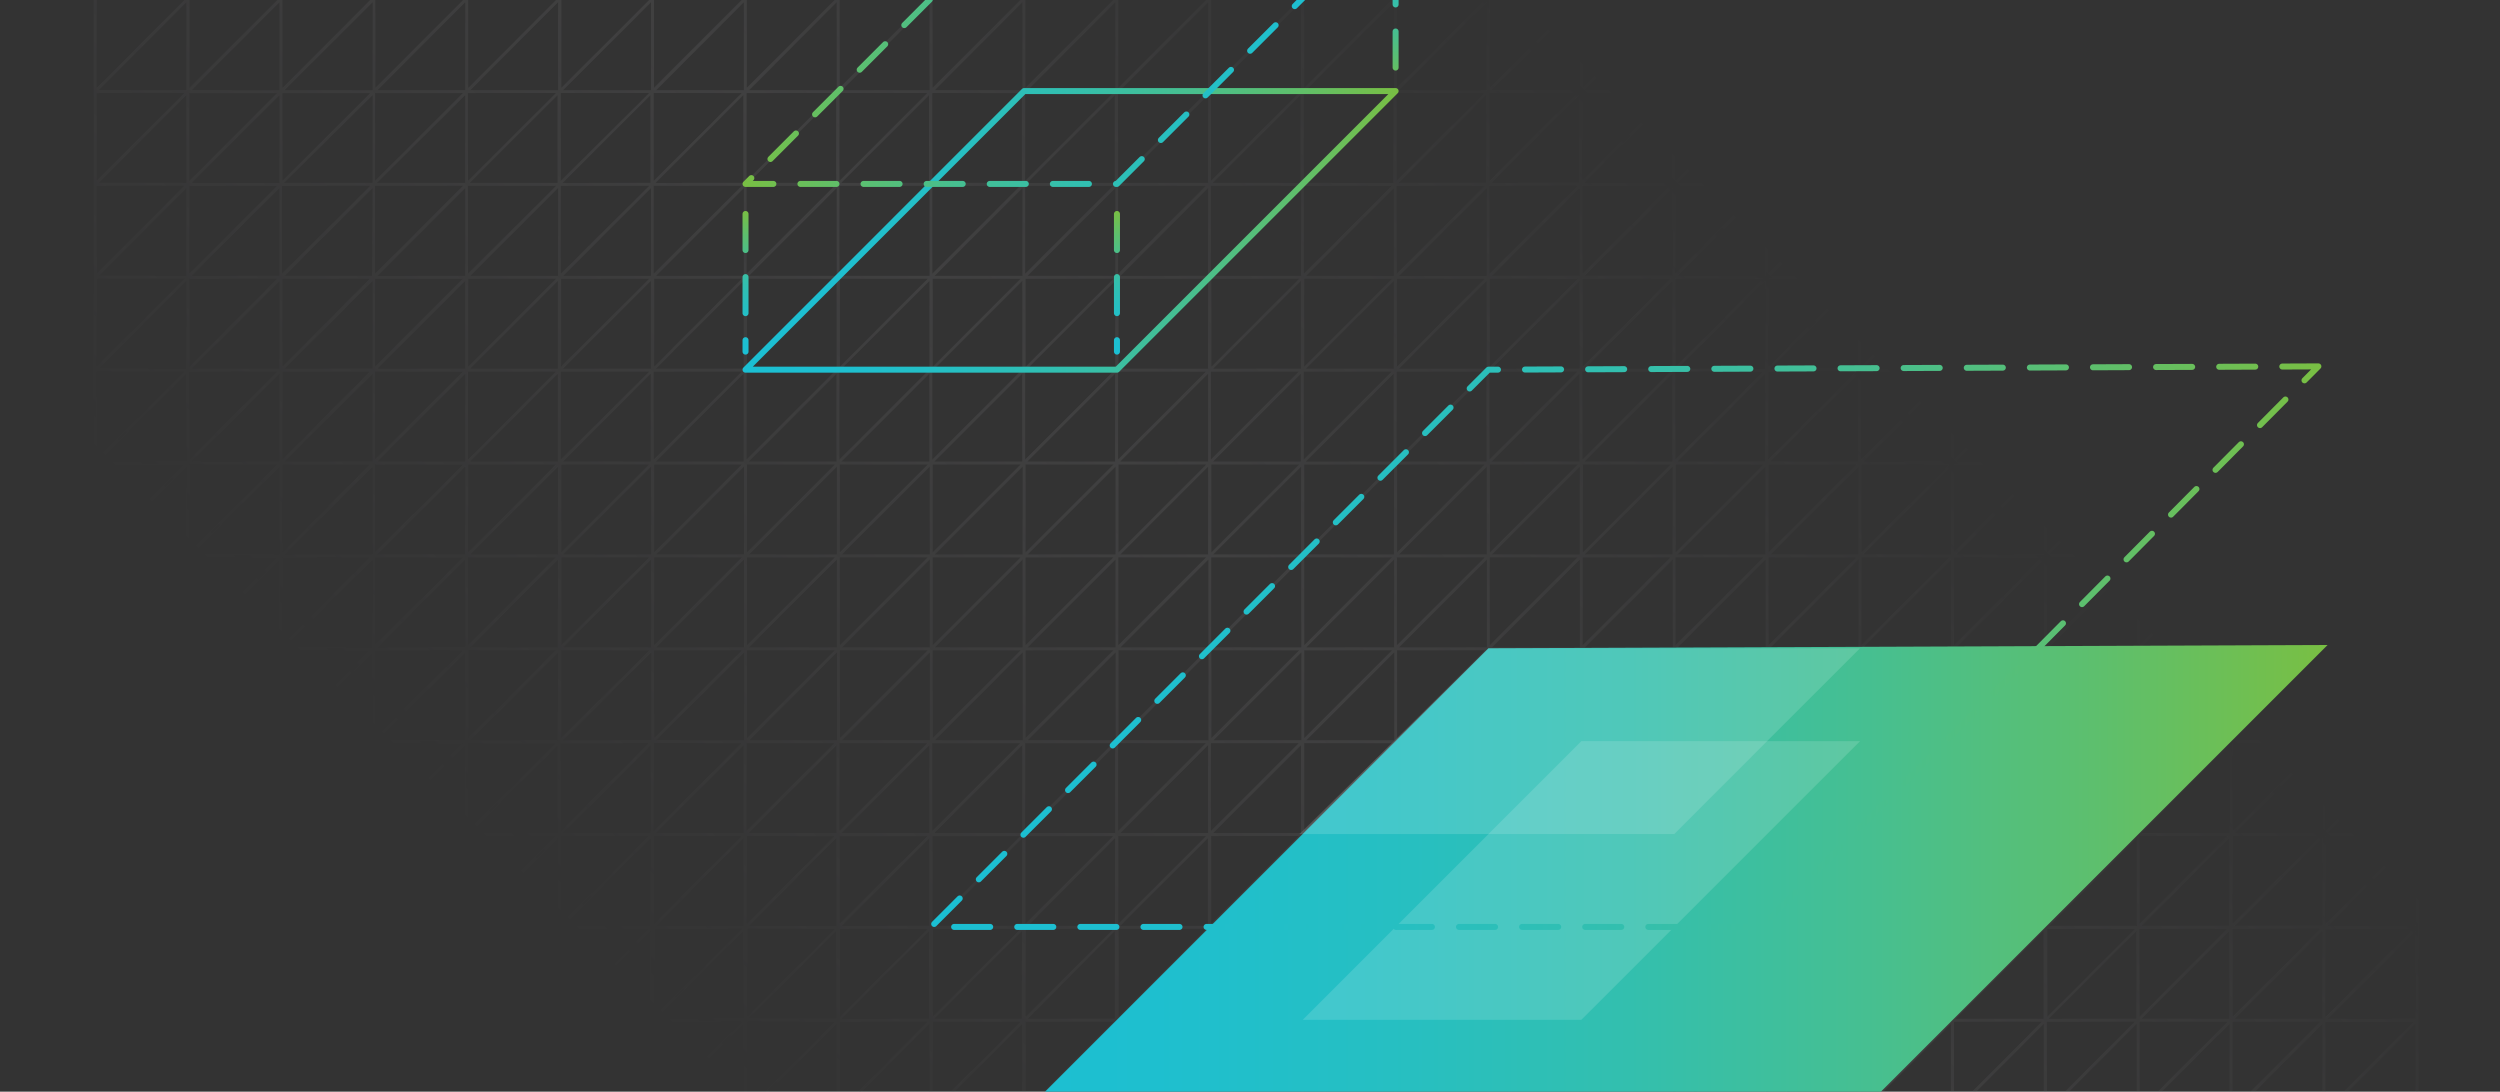 <svg xmlns="http://www.w3.org/2000/svg" xmlns:xlink="http://www.w3.org/1999/xlink" viewBox="0 0 415.95 181.63">
  <rect x="0" y="0" width="415.95" height="181.63" fill="#333333" stroke="none"/>
  <defs>
    <clipPath id="a">
      <rect width="415.95" height="181.63" style="fill: none"/>
    </clipPath>
    <linearGradient id="b" x1="61.95" y1="247.27" x2="356.04" y2="-46.83" gradientUnits="userSpaceOnUse">
      <stop offset="0.21" stop-color="#747376" stop-opacity="0"/>
      <stop offset="0.5" stop-color="#747376" stop-opacity="0.2"/>
      <stop offset="0.75" stop-color="#747376" stop-opacity="0"/>
    </linearGradient>
    <linearGradient id="c" x1="-2572.66" y1="-1173.83" x2="-2340.86" y2="-1173.83" gradientTransform="translate(-2186.42 -1066.24) rotate(180)" gradientUnits="userSpaceOnUse">
      <stop offset="0" stop-color="#79bf43"/>
      <stop offset="0.16" stop-color="#5ebf6c"/>
      <stop offset="0.33" stop-color="#46bf91"/>
      <stop offset="0.5" stop-color="#33bfae"/>
      <stop offset="0.67" stop-color="#26bfc2"/>
      <stop offset="0.84" stop-color="#1ebfcf"/>
      <stop offset="1" stop-color="#1bbfd3"/>
    </linearGradient>
    <linearGradient id="d" x1="-2419.12" y1="-1104.57" x2="-2309.96" y2="-1104.57" xlink:href="#c"/>
    <linearGradient id="e" x1="-2419.12" y1="-1073.67" x2="-2309.96" y2="-1073.67" gradientTransform="translate(-2186.42 -1066.24) rotate(180)" gradientUnits="userSpaceOnUse">
      <stop offset="0" stop-color="#1bbfd3"/>
      <stop offset="0.16" stop-color="#1ebfcf"/>
      <stop offset="0.33" stop-color="#26bfc2"/>
      <stop offset="0.5" stop-color="#33bfae"/>
      <stop offset="0.67" stop-color="#46bf91"/>
      <stop offset="0.84" stop-color="#5ebf6c"/>
      <stop offset="1" stop-color="#79bf43"/>
    </linearGradient>
    <linearGradient id="f" x1="-2573.69" y1="-1220.19" x2="-2341.36" y2="-1220.19" xlink:href="#c"/>
    <linearGradient id="g" x1="124.04" y1="59" x2="124.04" y2="35.1" gradientTransform="matrix(1, 0, 0, 1, 0, 0)" xlink:href="#e"/>
    <linearGradient id="h" x1="185.84" y1="59" x2="185.84" y2="35.1" gradientTransform="matrix(1, 0, 0, 1, 0, 0)" xlink:href="#e"/>
    <linearGradient id="i" x1="232.2" y1="15.65" x2="232.2" y2="-16.26" gradientTransform="matrix(1, 0, 0, 1, 0, 0)" xlink:href="#c"/>
    <clipPath id="j">
      <polygon points="387.27 107.31 247.65 107.86 154.94 200.57 294.01 200.57 387.27 107.31" style="fill: none"/>
    </clipPath>
  </defs>
  <g style="isolation: isolate">
    <g style="clip-path: url(#a)">
      <path d="M386.94-.47H15.59V200.91H402.4V-.47Zm14.6.5-14.6,14.6V0ZM279.13,92.24l14.6-14.59V92.24Zm14.25.5-14.6,14.6V92.74Zm-29.7-.5,14.6-14.59V92.24Zm14.25.5-14.6,14.6V92.74Zm-29.7-.5,14.6-14.59V92.24Zm14.24.5-14.6,14.6V92.74Zm-29.69-.5,14.59-14.59V92.24Zm14.24.5-14.6,14.6V92.74Zm-29.7-.5,14.6-14.59V92.24Zm14.25.5L217,107.34V92.74Zm-29.7-.5,14.6-14.59V92.24Zm14.25.5-14.6,14.6V92.74Zm-29.7-.5L201,77.65V92.24Zm14.24.5-14.59,14.6V92.74ZM171,92.24l14.6-14.59V92.24Zm14.24.5-14.6,14.6V92.74Zm-29.7-.5,14.6-14.59V92.24Zm14.25.5-14.6,14.6V92.74Zm-29.7-.5,14.6-14.59V92.24Zm14.25.5-14.6,14.6V92.74Zm-29.7-.5,14.6-14.59V92.24Zm14.25.5-14.6,14.6V92.74Zm-15.46,0-14.59,14.6V92.74Zm-14.24-.5,14.6-14.59V92.24Zm14.6.86v14.6h-14.6Zm15.45,0v14.6h-14.6Zm15.45,0v14.6h-14.6Zm15.45,0v14.6h-14.6Zm15.46,0v14.6H171Zm15.45,0v14.6h-14.6Zm15.45,0v14.6h-14.6Zm15.45,0v14.6h-14.6Zm15.45,0v14.6H232.78Zm15.46,0v14.6h-14.6Zm15.45,0v14.6h-14.6Zm15.45,0v14.6h-14.6Zm.5-.36h14.6l-14.6,14.6Zm14.95.36v14.6h-14.6Zm-14.6-.86,14.6-14.59V92.24Zm-.35-.35V77.29h14.6Zm-15.45,0V77.29h14.6Zm-15.45,0V77.29h14.6Zm-15.46,0V77.29h14.6Zm-15.45,0V77.29H247Zm-15.45,0V77.29h14.6Zm-15.45,0V77.29h14.6Zm-15.45,0V77.29h14.59Zm-15.46,0V77.29h14.6Zm-15.45,0V77.29h14.6Zm-15.45,0V77.29h14.6Zm-15.45,0V77.29h14.6Zm-15.45,0V77.29H123.4Zm-.5.35H93.71l14.6-14.59Zm0,15.46H93.71l14.6-14.6Zm15.09.5-14.59,14.59V108.2Zm15.46,0-14.6,14.59V108.2Zm15.45,0-14.6,14.59V108.2Zm15.45,0-14.6,14.59V108.2Zm15.45,0-14.6,14.59V108.2Zm15.45,0-14.59,14.59V108.2Zm15.46,0-14.6,14.59V108.2Zm15.45,0L217,122.79V108.2Zm15.45,0-14.6,14.59V108.2Zm15.45,0-14.6,14.59V108.2Zm15.46,0-14.6,14.59V108.2Zm15.45,0-14.6,14.59V108.2Zm15.45,0-14.6,14.59V108.2Zm.85-15.46h14.6l-14.6,14.6Zm0-15.45h14.6l-14.6,14.6ZM108,77.29l-14.6,14.6V77.29Zm0,15.45-14.6,14.6V92.74Zm0,15.46-14.6,14.59V108.2Zm.36.35v14.6H93.71Zm15.45,0v14.6h-14.6Zm15.45,0v14.6h-14.6Zm15.45,0v14.6h-14.6Zm15.45,0v14.6h-14.6Zm15.46,0v14.6H171Zm15.45,0v14.6h-14.6Zm15.45,0v14.6h-14.6Zm15.45,0v14.6h-14.6Zm15.45,0v14.6H232.78Zm15.46,0v14.6h-14.6Zm15.45,0v14.6h-14.6Zm15.45,0v14.6h-14.6Zm15.45,0v14.6h-14.6Zm.5-.35h14.6l-14.6,14.59Zm15,.35v14.6H310ZM310,107.7l14.6-14.6v14.6Zm0-15.46,14.6-14.59V92.24Zm0-15.45,14.6-14.6v14.6Zm-15.46,0,14.6-14.6v14.6Zm-15.45,0,14.6-14.6v14.6Zm-15.45,0,14.6-14.6v14.6Zm-15.45,0,14.6-14.6v14.6Zm-15.45,0,14.59-14.6v14.6Zm-15.46,0,14.6-14.6v14.6Zm-15.45,0,14.6-14.6v14.6Zm-15.45,0L201,62.19v14.6Zm-15.45,0,14.6-14.6v14.6Zm-15.46,0,14.6-14.6v14.6Zm-15.45,0,14.6-14.6v14.6Zm-15.45,0,14.6-14.6v14.6Zm-15.45,0,14.6-14.6v14.6Zm-15.45,0,14.6-14.6v14.6Zm-15.46,0,14.6-14.6v14.6Zm14.6,15.45H78.25l14.6-14.59Zm0,15.46H78.25l14.6-14.6Zm0,15.45H78.25l14.6-14.6Zm15.1.5-14.6,14.6v-14.6Zm15.45,0-14.59,14.6v-14.6Zm15.46,0-14.6,14.6v-14.6Zm15.45,0-14.6,14.6v-14.6Zm15.45,0-14.6,14.6v-14.6Zm15.45,0-14.6,14.6v-14.6Zm15.45,0-14.59,14.6v-14.6Zm15.46,0-14.6,14.6v-14.6Zm15.45,0L217,138.25v-14.6Zm15.45,0-14.6,14.6v-14.6Zm15.45,0-14.6,14.6v-14.6Zm15.46,0-14.6,14.6v-14.6Zm15.45,0-14.6,14.6v-14.6Zm15.45,0-14.6,14.6v-14.6Zm15.45,0-14.6,14.6v-14.6Zm.86-15.45h14.59l-14.59,14.59Zm0-15.46h14.59l-14.59,14.6Zm0-15.45h14.59l-14.59,14.6Zm0-15.45h14.59l-14.59,14.6Zm-15.46,14.6V61.84h14.6Zm-15.45,0V61.84h14.6Zm-15.45,0V61.84h14.6Zm-15.45,0V61.84h14.6Zm-15.46,0V61.84h14.6Zm-15.45,0V61.84H247Zm-15.45,0V61.84h14.6Zm-15.45,0V61.84h14.6Zm-15.45,0V61.84h14.59Zm-15.46,0V61.84h14.6Zm-15.45,0V61.84h14.6Zm-15.45,0V61.84h14.6Zm-15.45,0V61.84h14.6Zm-15.45,0V61.84H123.4Zm-15.46,0V61.84H108Zm-15.45,0V61.84H92.5Zm14.6.85L77.9,91.89V77.29Zm0,15.45-14.6,14.6V92.74Zm0,15.46L77.9,122.79V108.2Zm0,15.45-14.6,14.6v-14.6Zm.35.35v14.6H78.25Zm15.46,0v14.6H93.71Zm15.45,0v14.6h-14.6Zm15.45,0v14.6h-14.6Zm15.45,0v14.6h-14.6Zm15.45,0v14.6h-14.6Zm15.46,0v14.6H171ZM201,124v14.6h-14.6Zm15.45,0v14.6h-14.6Zm15.45,0v14.6h-14.6Zm15.45,0v14.6H232.78Zm15.46,0v14.6h-14.6Zm15.45,0v14.6h-14.6Zm15.45,0v14.6h-14.6Zm15.45,0v14.6h-14.6Zm15.46,0v14.6H310Zm.5-.35h14.59l-14.59,14.6Zm14.95.35v14.6h-14.6Zm-14.6-.85,14.6-14.6v14.6Zm0-15.45,14.6-14.6v14.6Zm0-15.46,14.6-14.59V92.24Zm0-15.45,14.6-14.6v14.6Zm0-15.45,14.6-14.6v14.6Zm-15.45,0,14.6-14.6v14.6Zm-15.46,0,14.6-14.6v14.6Zm-15.45,0,14.6-14.6v14.6Zm-15.45,0,14.6-14.6v14.6Zm-15.45,0,14.6-14.6v14.6Zm-15.45,0,14.59-14.6v14.6Zm-15.46,0,14.6-14.6v14.6Zm-15.45,0,14.6-14.6v14.6Zm-15.45,0L201,46.74v14.6Zm-15.45,0,14.6-14.6v14.6Zm-15.46,0,14.6-14.6v14.6Zm-15.45,0,14.6-14.6v14.6Zm-15.45,0,14.6-14.6v14.6Zm-15.45,0,14.6-14.6v14.6Zm-15.45,0,14.6-14.6v14.6Zm-15.46,0,14.6-14.6v14.6ZM77.4,76.79H62.8l14.6-14.6Zm0,15.45H62.8L77.4,77.65Zm0,15.46H62.8L77.4,93.1Zm0,15.45H62.8l14.6-14.6Zm0,15.45H62.8L77.4,124Zm15.1.5L77.9,153.7V139.1Zm15.45,0-14.6,14.6V139.1Zm15.45,0-14.59,14.6V139.1Zm15.46,0-14.6,14.6V139.1Zm15.45,0-14.6,14.6V139.1Zm15.45,0-14.6,14.6V139.1Zm15.45,0-14.6,14.6V139.1Zm15.45,0-14.59,14.6V139.1Zm15.46,0-14.6,14.6V139.1Zm15.45,0L217,153.7V139.1Zm15.45,0-14.6,14.6V139.1Zm15.45,0-14.6,14.6V139.1Zm15.46,0-14.6,14.6V139.1Zm15.45,0-14.6,14.6V139.1Zm15.45,0-14.6,14.6V139.1Zm15.45,0-14.6,14.6V139.1Zm15.45,0-14.59,14.6V139.1Zm.86-15.45h14.6l-14.6,14.6Zm0-15.45h14.6l-14.6,14.59Zm0-15.46h14.6l-14.6,14.6Zm0-15.45h14.6l-14.6,14.6Zm0-15.45h14.6l-14.6,14.6Zm0-15.45h14.6L340.59,61ZM325.14,61V46.39h14.59Zm-15.46,0V46.39h14.6Zm-15.45,0V46.39h14.6Zm-15.45,0V46.39h14.6Zm-15.45,0V46.39h14.6Zm-15.46,0V46.39h14.6Zm-15.45,0V46.39H247ZM217,61V46.39h14.6Zm-15.45,0V46.39h14.6Zm-15.45,0V46.39h14.59Zm-15.46,0V46.39h14.6Zm-15.45,0V46.39h14.6Zm-15.45,0V46.39h14.6Zm-15.45,0V46.39h14.6Zm-15.45,0V46.39H123.4ZM93.35,61V46.39H108ZM77.9,61V46.39H92.5Zm-.5.35H62.8l14.6-14.6Zm-15-.35V46.39h14.6Zm14.6.85-14.6,14.6V61.84Zm0,15.45-14.6,14.6V77.29Zm0,15.45-14.6,14.6V92.74Zm0,15.46-14.6,14.59V108.2Zm0,15.45-14.6,14.6v-14.6Zm0,15.45-14.6,14.6V139.1Zm.35.35v14.6H62.8Zm15.45,0v14.6H78.25Zm15.46,0v14.6H93.71Zm15.45,0v14.6h-14.6Zm15.45,0v14.6h-14.6Zm15.45,0v14.6h-14.6Zm15.45,0v14.6h-14.6Zm15.46,0v14.6H171Zm15.45,0v14.6h-14.6Zm15.45,0v14.6h-14.6Zm15.45,0v14.6h-14.6Zm15.45,0v14.6H232.78Zm15.46,0v14.6h-14.6Zm15.45,0v14.6h-14.6Zm15.45,0v14.6h-14.6Zm15.45,0v14.6h-14.6Zm15.46,0v14.6H310Zm15.45,0v14.6h-14.6Zm.5-.35h14.6l-14.6,14.6Zm15,.35v14.6h-14.6Zm-14.6-.85,14.6-14.6v14.6Zm0-15.45,14.6-14.6v14.6Zm0-15.45,14.6-14.6v14.6Zm0-15.46,14.6-14.59V92.24Zm0-15.45,14.6-14.6v14.6Zm0-15.45,14.6-14.6v14.6Zm0-15.45,14.6-14.6v14.6Zm-15.45,0,14.6-14.6v14.6Zm-15.45,0,14.6-14.6v14.6Zm-15.46,0,14.6-14.6v14.6Zm-15.45,0,14.6-14.6v14.6Zm-15.45,0,14.6-14.6v14.6Zm-15.45,0,14.6-14.6v14.6Zm-15.45,0,14.59-14.6v14.6Zm-15.46,0,14.6-14.6v14.6Zm-15.45,0,14.6-14.6v14.6Zm-15.45,0L201,31.29v14.6Zm-15.45,0,14.6-14.6v14.6Zm-15.46,0,14.6-14.6v14.6Zm-15.45,0,14.6-14.6v14.6Zm-15.45,0,14.6-14.6v14.6Zm-15.45,0,14.6-14.6v14.6Zm-15.45,0,14.6-14.6v14.6Zm-15.46,0,14.6-14.6v14.6Zm-15.45,0,14.6-14.6v14.6ZM62,61.34H47.35L62,46.74Zm0,15.45H47.35L62,62.19Zm0,15.45H47.35L62,77.65Zm0,15.46H47.35L62,93.1Zm0,15.45H47.35L62,108.55Zm0,15.45H47.35L62,124Zm0,15.45H47.35L62,139.45Zm15.1.5-14.6,14.6v-14.6Zm15.45,0-14.6,14.6v-14.6Zm15.45,0-14.6,14.6v-14.6Zm15.45,0-14.59,14.6v-14.6Zm15.46,0-14.6,14.6v-14.6Zm15.45,0-14.6,14.6v-14.6Zm15.45,0-14.6,14.6v-14.6Zm15.45,0-14.6,14.6v-14.6Zm15.45,0-14.59,14.6v-14.6Zm15.46,0-14.6,14.6v-14.6Zm15.45,0L217,169.15v-14.6Zm15.45,0-14.6,14.6v-14.6Zm15.45,0-14.6,14.6v-14.6Zm15.46,0-14.6,14.6v-14.6Zm15.45,0-14.6,14.6v-14.6Zm15.45,0-14.6,14.6v-14.6Zm15.45,0-14.6,14.6v-14.6Zm15.45,0-14.59,14.6v-14.6Zm15.46,0-14.6,14.6v-14.6ZM356,139.1h14.6L356,153.7Zm0-15.45h14.6L356,138.25Zm0-15.45h14.6L356,122.79Zm0-15.46h14.6L356,107.34Zm0-15.45h14.6L356,91.89Zm0-15.45h14.6L356,76.44Zm0-15.45h14.6L356,61Zm0-15.46h14.6L356,45.53Zm-15.45,14.6V30.93h14.6Zm-15.45,0V30.93h14.59Zm-15.46,0V30.93h14.6Zm-15.45,0V30.93h14.6Zm-15.45,0V30.93h14.6Zm-15.45,0V30.93h14.6Zm-15.46,0V30.93h14.6Zm-15.45,0V30.93H247Zm-15.45,0V30.93h14.6Zm-15.45,0V30.93h14.6Zm-15.45,0V30.93h14.59Zm-15.46,0V30.93h14.6Zm-15.45,0V30.93h14.6Zm-15.45,0V30.93h14.6Zm-15.45,0V30.93h14.6Zm-15.45,0V30.93H123.4Zm-15.46,0V30.93H108Zm-15.45,0V30.93H92.5Zm-15.45,0V30.93h14.6Zm-.5.36H47.35L62,31.29Zm-15-.36V30.93H61.59Zm14.59.86L47,61V46.39Zm0,15.45L47,76.44V61.84Zm0,15.45L47,91.89V77.29Zm0,15.45L47,107.34V92.74Zm0,15.46L47,122.79V108.2Zm0,15.45L47,138.25v-14.6Zm0,15.45L47,153.7V139.1Zm0,15.45L47,169.15v-14.6Zm.36.36V169.5H47.35Zm15.45,0V169.5H62.8Zm15.45,0V169.5H78.25Zm15.46,0V169.5H93.71Zm15.45,0V169.5h-14.6Zm15.45,0V169.5h-14.6Zm15.45,0V169.5h-14.6Zm15.45,0V169.5h-14.6Zm15.46,0V169.5H171Zm15.45,0V169.5h-14.6Zm15.45,0V169.5h-14.6Zm15.45,0V169.5h-14.6Zm15.45,0V169.5H232.78Zm15.46,0V169.5h-14.6Zm15.45,0V169.5h-14.6Zm15.45,0V169.5h-14.6Zm15.45,0V169.5h-14.6Zm15.46,0V169.5H310Zm15.45,0V169.5h-14.6Zm15.45,0V169.5h-14.6Zm.5-.36h14.6L356,169.15Zm14.95.36V169.5h-14.6Zm-14.6-.86,14.6-14.6v14.6Zm0-15.45L371,124v14.6Zm0-15.45,14.6-14.6v14.6Zm0-15.45L371,93.1v14.6Zm0-15.46L371,77.65V92.24Zm0-15.45L371,62.19v14.6Zm0-15.45L371,46.74v14.6Zm0-15.45L371,31.29v14.6Zm0-15.46L371,15.84V30.43Zm-15.45,0,14.6-14.59V30.43Zm-15.45,0,14.6-14.59V30.43Zm-15.45,0,14.6-14.59V30.43Zm-15.46,0,14.6-14.59V30.43Zm-15.45,0,14.6-14.59V30.43Zm-15.45,0,14.6-14.59V30.43Zm-15.45,0,14.6-14.59V30.43Zm-15.45,0,14.59-14.59V30.43Zm-15.46,0,14.6-14.59V30.43Zm-15.45,0,14.6-14.59V30.43Zm-15.45,0L201,15.84V30.43Zm-15.45,0,14.6-14.59V30.43Zm-15.46,0,14.6-14.59V30.43Zm-15.45,0,14.6-14.59V30.43Zm-15.45,0,14.6-14.59V30.43Zm-15.45,0,14.6-14.59V30.43Zm-15.45,0,14.6-14.59V30.43Zm-15.46,0,14.6-14.59V30.43Zm-15.45,0L77.4,15.84V30.43Zm-15.45,0L62,15.84V30.43ZM46.5,45.89H31.9l14.6-14.6Zm0,15.45H31.9l14.6-14.6Zm0,15.45H31.9l14.6-14.6Zm0,15.45H31.9L46.5,77.65Zm0,15.46H31.9L46.5,93.1Zm0,15.45H31.9l14.6-14.6Zm0,15.45H31.9L46.5,124Zm0,15.45H31.9l14.6-14.6Zm0,15.45H31.9l14.6-14.59Zm15.09.5L47,184.6V170Zm15.46,0-14.6,14.6V170Zm15.45,0L77.9,184.6V170ZM108,170l-14.6,14.6V170Zm15.45,0-14.59,14.6V170Zm15.46,0-14.6,14.6V170Zm15.45,0-14.6,14.6V170Zm15.45,0-14.6,14.6V170Zm15.45,0-14.6,14.6V170Zm15.45,0-14.59,14.6V170Zm15.46,0-14.6,14.6V170Zm15.45,0L217,184.6V170ZM247,170l-14.6,14.6V170Zm15.45,0-14.6,14.6V170Zm15.46,0-14.6,14.6V170Zm15.45,0-14.6,14.6V170Zm15.45,0-14.6,14.6V170Zm15.45,0-14.6,14.6V170Zm15.45,0-14.59,14.6V170Zm15.46,0-14.6,14.6V170Zm15.45,0L356,184.6V170Zm.85-15.45h14.6l-14.6,14.6Zm0-15.45h14.6l-14.6,14.6Zm0-15.45h14.6l-14.6,14.6Zm0-15.45h14.6l-14.6,14.59Zm0-15.46h14.6l-14.6,14.6Zm0-15.45h14.6l-14.6,14.6Zm0-15.45h14.6l-14.6,14.6Zm0-15.45h14.6L371.49,61Zm0-15.46h14.6l-14.6,14.6Zm0-15.45h14.6l-14.6,14.6ZM356,30.08V15.48h14.6Zm-15.45,0V15.48h14.6Zm-15.45,0V15.48h14.59Zm-15.46,0V15.48h14.6Zm-15.45,0V15.48h14.6Zm-15.45,0V15.48h14.6Zm-15.45,0V15.48h14.6Zm-15.46,0V15.48h14.6Zm-15.45,0V15.48H247Zm-15.45,0V15.48h14.6Zm-15.45,0V15.48h14.6Zm-15.45,0V15.48h14.59Zm-15.46,0V15.48h14.6Zm-15.45,0V15.48h14.6Zm-15.45,0V15.48h14.6Zm-15.45,0V15.48h14.6Zm-15.45,0V15.48H123.4Zm-15.46,0V15.48H108Zm-15.45,0V15.48H92.5Zm-15.45,0V15.48h14.6ZM47,30.08V15.48H61.59Zm-.5.35H31.9L46.5,15.84Zm-15-.35V15.48h14.6Zm14.6.85-14.6,14.6V30.93Zm0,15.46L31.54,61V46.39Zm0,15.45-14.6,14.6V61.84Zm0,15.45-14.6,14.6V77.29Zm0,15.45-14.6,14.6V92.74Zm0,15.46-14.6,14.59V108.2Zm0,15.45-14.6,14.6v-14.6Zm0,15.45-14.6,14.6V139.1Zm0,15.45-14.6,14.6v-14.6Zm0,15.45-14.6,14.6V170Zm.36.36V185H31.9Zm15.45,0V185H47.35Zm15.45,0V185H62.8Zm15.45,0V185H78.25Zm15.46,0V185H93.71Zm15.45,0V185h-14.6Zm15.45,0V185h-14.6Zm15.45,0V185h-14.6Zm15.45,0V185h-14.6Zm15.46,0V185H171Zm15.45,0V185h-14.6Zm15.45,0V185h-14.6Zm15.45,0V185h-14.6Zm15.45,0V185H232.78Zm15.46,0V185h-14.6Zm15.45,0V185h-14.6Zm15.45,0V185h-14.6Zm15.45,0V185h-14.6Zm15.46,0V185H310Zm15.45,0V185h-14.6Zm15.45,0V185h-14.6Zm15.45,0V185h-14.6Zm.5-.36h14.6l-14.6,14.6Zm14.95.36V185H371.85Zm-14.59-.86,14.59-14.59V169.5Zm0-15.45,14.59-14.6v14.6Zm0-15.45L386.44,124v14.6Zm0-15.45,14.59-14.6v14.6Zm0-15.45,14.59-14.6v14.6Zm0-15.46,14.59-14.59V92.24Zm0-15.45,14.59-14.6v14.6Zm0-15.45,14.59-14.6v14.6Zm0-15.45,14.59-14.6v14.6Zm0-15.46,14.59-14.59V30.43Zm0-15.45L386.44.38V15Zm-15.46,0L371,.38V15Zm-15.45,0L355.54.38V15Zm-15.45,0L340.09.38V15ZM310,15,324.64.38V15Zm-15.46,0L309.18.38V15Zm-15.45,0L293.73.38V15Zm-15.45,0L278.28.38V15Zm-15.45,0L262.83.38V15Zm-15.45,0L247.37.38V15Zm-15.46,0L231.92.38V15Zm-15.45,0L216.47.38V15Zm-15.45,0L201,.38V15ZM171,15,185.57.38V15Zm-15.46,0L170.11.38V15Zm-15.45,0L154.66.38V15Zm-15.45,0L139.21.38V15Zm-15.45,0L123.76.38V15ZM93.71,15,108.31.38V15ZM78.25,15,92.85.38V15ZM62.8,15,77.4.38V15ZM47.35,15,62,.38V15ZM31.9,15,46.5.38V15ZM31,30.43H16.44L31,15.84Zm0,15.46H16.44L31,31.29Zm0,15.45H16.44L31,46.74Zm0,15.45H16.44L31,62.19Zm0,.86V92.24H16.44ZM16.09,91.89V77.29h14.6ZM31,107.7H16.44L31,93.1Zm0,15.45H16.44L31,108.55Zm0,15.45H16.44L31,124Zm0,15.45H16.44L31,139.45Zm0,15.45H16.44L31,154.91ZM31,185H16.44L31,170.36Zm15.1.5-14.6,14.6v-14.6Zm15.45,0L47,200.06v-14.6Zm15.46,0-14.6,14.6v-14.6Zm15.45,0-14.6,14.6v-14.6Zm15.45,0-14.6,14.6v-14.6Zm15.45,0-14.59,14.6v-14.6Zm15.46,0-14.6,14.6v-14.6Zm15.45,0-14.6,14.6v-14.6Zm15.45,0-14.6,14.6v-14.6Zm15.45,0-14.6,14.6v-14.6Zm15.45,0-14.59,14.6v-14.6Zm15.46,0-14.6,14.6v-14.6Zm15.45,0L217,200.06v-14.6Zm15.45,0-14.6,14.6v-14.6Zm15.45,0-14.6,14.6v-14.6Zm15.46,0-14.6,14.6v-14.6Zm15.45,0-14.6,14.6v-14.6Zm15.45,0-14.6,14.6v-14.6Zm15.45,0-14.6,14.6v-14.6Zm15.45,0-14.59,14.6v-14.6Zm15.46,0-14.6,14.6v-14.6Zm15.45,0L356,200.06v-14.6Zm15.45,0-14.6,14.6v-14.6Zm.85-15.46h14.6l-14.6,14.6Zm0-15.45h14.6l-14.6,14.6Zm0-15.45h14.6l-14.6,14.6Zm0-15.45h14.6l-14.6,14.6Zm0-15.45h14.6l-14.6,14.59Zm0-15.46h14.6l-14.6,14.6Zm0-15.45h14.6l-14.6,14.6Zm0-.85V61.84h14.6Zm15-14.25v14.6H387.3Zm-15-15.8h14.6L386.94,61Zm0-15.46h14.6l-14.6,14.6Zm0-15.45h14.6l-14.6,14.6ZM386.09,0l-14.6,14.6V0ZM370.64,0,356,14.63V0ZM355.19,0l-14.6,14.6V0ZM339.73,0l-14.59,14.6V0ZM324.28,0l-14.6,14.6V0ZM308.83,0l-14.6,14.6V0ZM293.38,0l-14.6,14.6V0ZM277.93,0l-14.6,14.6V0ZM262.47,0l-14.6,14.6V0ZM247,0l-14.6,14.6V0ZM231.57,0,217,14.63V0ZM216.12,0l-14.6,14.6V0ZM200.66,0l-14.59,14.6V0ZM185.21,0l-14.6,14.6V0ZM169.76,0l-14.6,14.6V0ZM154.31,0l-14.6,14.6V0ZM138.86,0l-14.6,14.6V0ZM123.4,0l-14.59,14.6V0ZM108,0l-14.6,14.6V0ZM92.5,0,77.9,14.63V0ZM77.05,0l-14.6,14.6V0ZM61.59,0,47,14.63V0ZM46.14,0l-14.6,14.6V0ZM31,15H16.44L31,.38ZM30.69,0l-14.6,14.6V0Zm0,15.45-14.6,14.6V15.48Zm0,15.45-14.6,14.6V30.93Zm0,15.46L16.09,61V46.39Zm0,15.45-14.6,14.6V61.84Zm0,30.9-14.6,14.6V92.74Zm0,15.46-14.6,14.59V108.2Zm0,15.45-14.6,14.6v-14.6Zm0,15.45-14.6,14.6V139.1Zm0,15.45-14.6,14.6v-14.6Zm0,15.45-14.6,14.6V170Zm0,15.46-14.6,14.6v-14.6ZM16.44,200.41,31,185.81v14.6Zm15.46,0,14.6-14.6v14.6Zm15.45,0L62,185.81v14.6Zm15.45,0,14.6-14.6v14.6Zm15.45,0,14.6-14.6v14.6Zm15.46,0,14.6-14.6v14.6Zm15.45,0,14.6-14.6v14.6Zm15.45,0,14.6-14.6v14.6Zm15.45,0,14.6-14.6v14.6Zm15.45,0,14.6-14.6v14.6Zm15.46,0,14.6-14.6v14.6Zm15.45,0,14.6-14.6v14.6Zm15.45,0,14.6-14.6v14.6Zm15.45,0,14.6-14.6v14.6Zm15.46,0,14.59-14.6v14.6Zm15.45,0,14.6-14.6v14.6Zm15.45,0,14.6-14.6v14.6Zm15.45,0,14.6-14.6v14.6Zm15.45,0,14.6-14.6v14.6Zm15.46,0,14.6-14.6v14.6Zm15.45,0,14.6-14.6v14.6Zm15.45,0,14.6-14.6v14.6Zm15.45,0,14.6-14.6v14.6Zm15.46,0,14.59-14.6v14.6Zm15.09-14.95h14.6l-14.6,14.6Zm.36,14.95,14.6-14.6v14.6Zm0-15.45,14.6-14.6V185Zm0-15.46,14.6-14.59V169.5Zm0-15.45,14.6-14.6v14.6Zm0-15.45L401.9,124v14.6Zm0-15.45,14.6-14.6v14.6Zm0-15.45,14.6-14.6v14.6Zm0-15.46,14.6-14.59V92.24Zm0-30.9,14.6-14.6v14.6Zm0-15.45,14.6-14.6v14.6Zm0-15.46,14.6-14.59V30.43Zm0-15.45L401.9.38V15Z" style="fill: url(#b)"/>
      <g>
        <polygon points="385.73 60.96 247.65 61.51 154.94 154.22 293.02 154.22 385.73 60.96" style="fill: none;stroke-linecap: round;stroke-linejoin: round;stroke-dasharray: 6,4.5;stroke: url(#c)"/>
        <polygon points="232.2 15.15 170.39 15.15 124.04 61.51 185.84 61.51 232.2 15.15" style="fill: none;stroke-linejoin: round;stroke: url(#d)"/>
        <polygon points="232.2 -15.76 170.39 -15.76 124.04 30.6 185.84 30.6 232.2 -15.76" style="fill: none;stroke-linecap: round;stroke-linejoin: round;stroke-dasharray: 6,4.5;stroke: url(#e)"/>
        <polygon points="387.27 107.31 247.65 107.86 154.94 200.57 294.01 200.57 387.27 107.31" style="fill: url(#f)"/>
        <polygon points="309.46 107.86 247.65 107.86 216.19 138.77 278.56 138.77 309.46 107.86" style="fill: #f4f8fa;opacity: 0.15"/>
        <polygon points="309.48 123.31 263.11 123.31 216.75 169.67 263.11 169.67 309.48 123.31" style="fill: #f4f8fa;opacity: 0.15"/>
        <line x1="124.04" y1="35.6" x2="124.04" y2="58.5" style="fill: none;stroke-linecap: round;stroke-linejoin: round;stroke-dasharray: 6,4.5;stroke: url(#g)"/>
        <line x1="185.84" y1="35.6" x2="185.84" y2="58.5" style="fill: none;stroke-linecap: round;stroke-linejoin: round;stroke-dasharray: 6,4.5;stroke: url(#h)"/>
        <line x1="232.2" y1="-15.76" x2="232.2" y2="15.15" style="fill: none;stroke-linecap: round;stroke-linejoin: round;stroke-dasharray: 6,4.5;stroke: url(#i)"/>
        <g style="clip-path: url(#j)">
          <polygon points="385.73 60.96 247.65 61.51 154.94 154.22 293.02 154.22 385.73 60.96" style="fill: none;stroke-linecap: round;stroke-linejoin: round;stroke-dasharray: 6,4.5;mix-blend-mode: multiply;stroke: url(#c)"/>
        </g>
      </g>
    </g>
  </g>
</svg>
